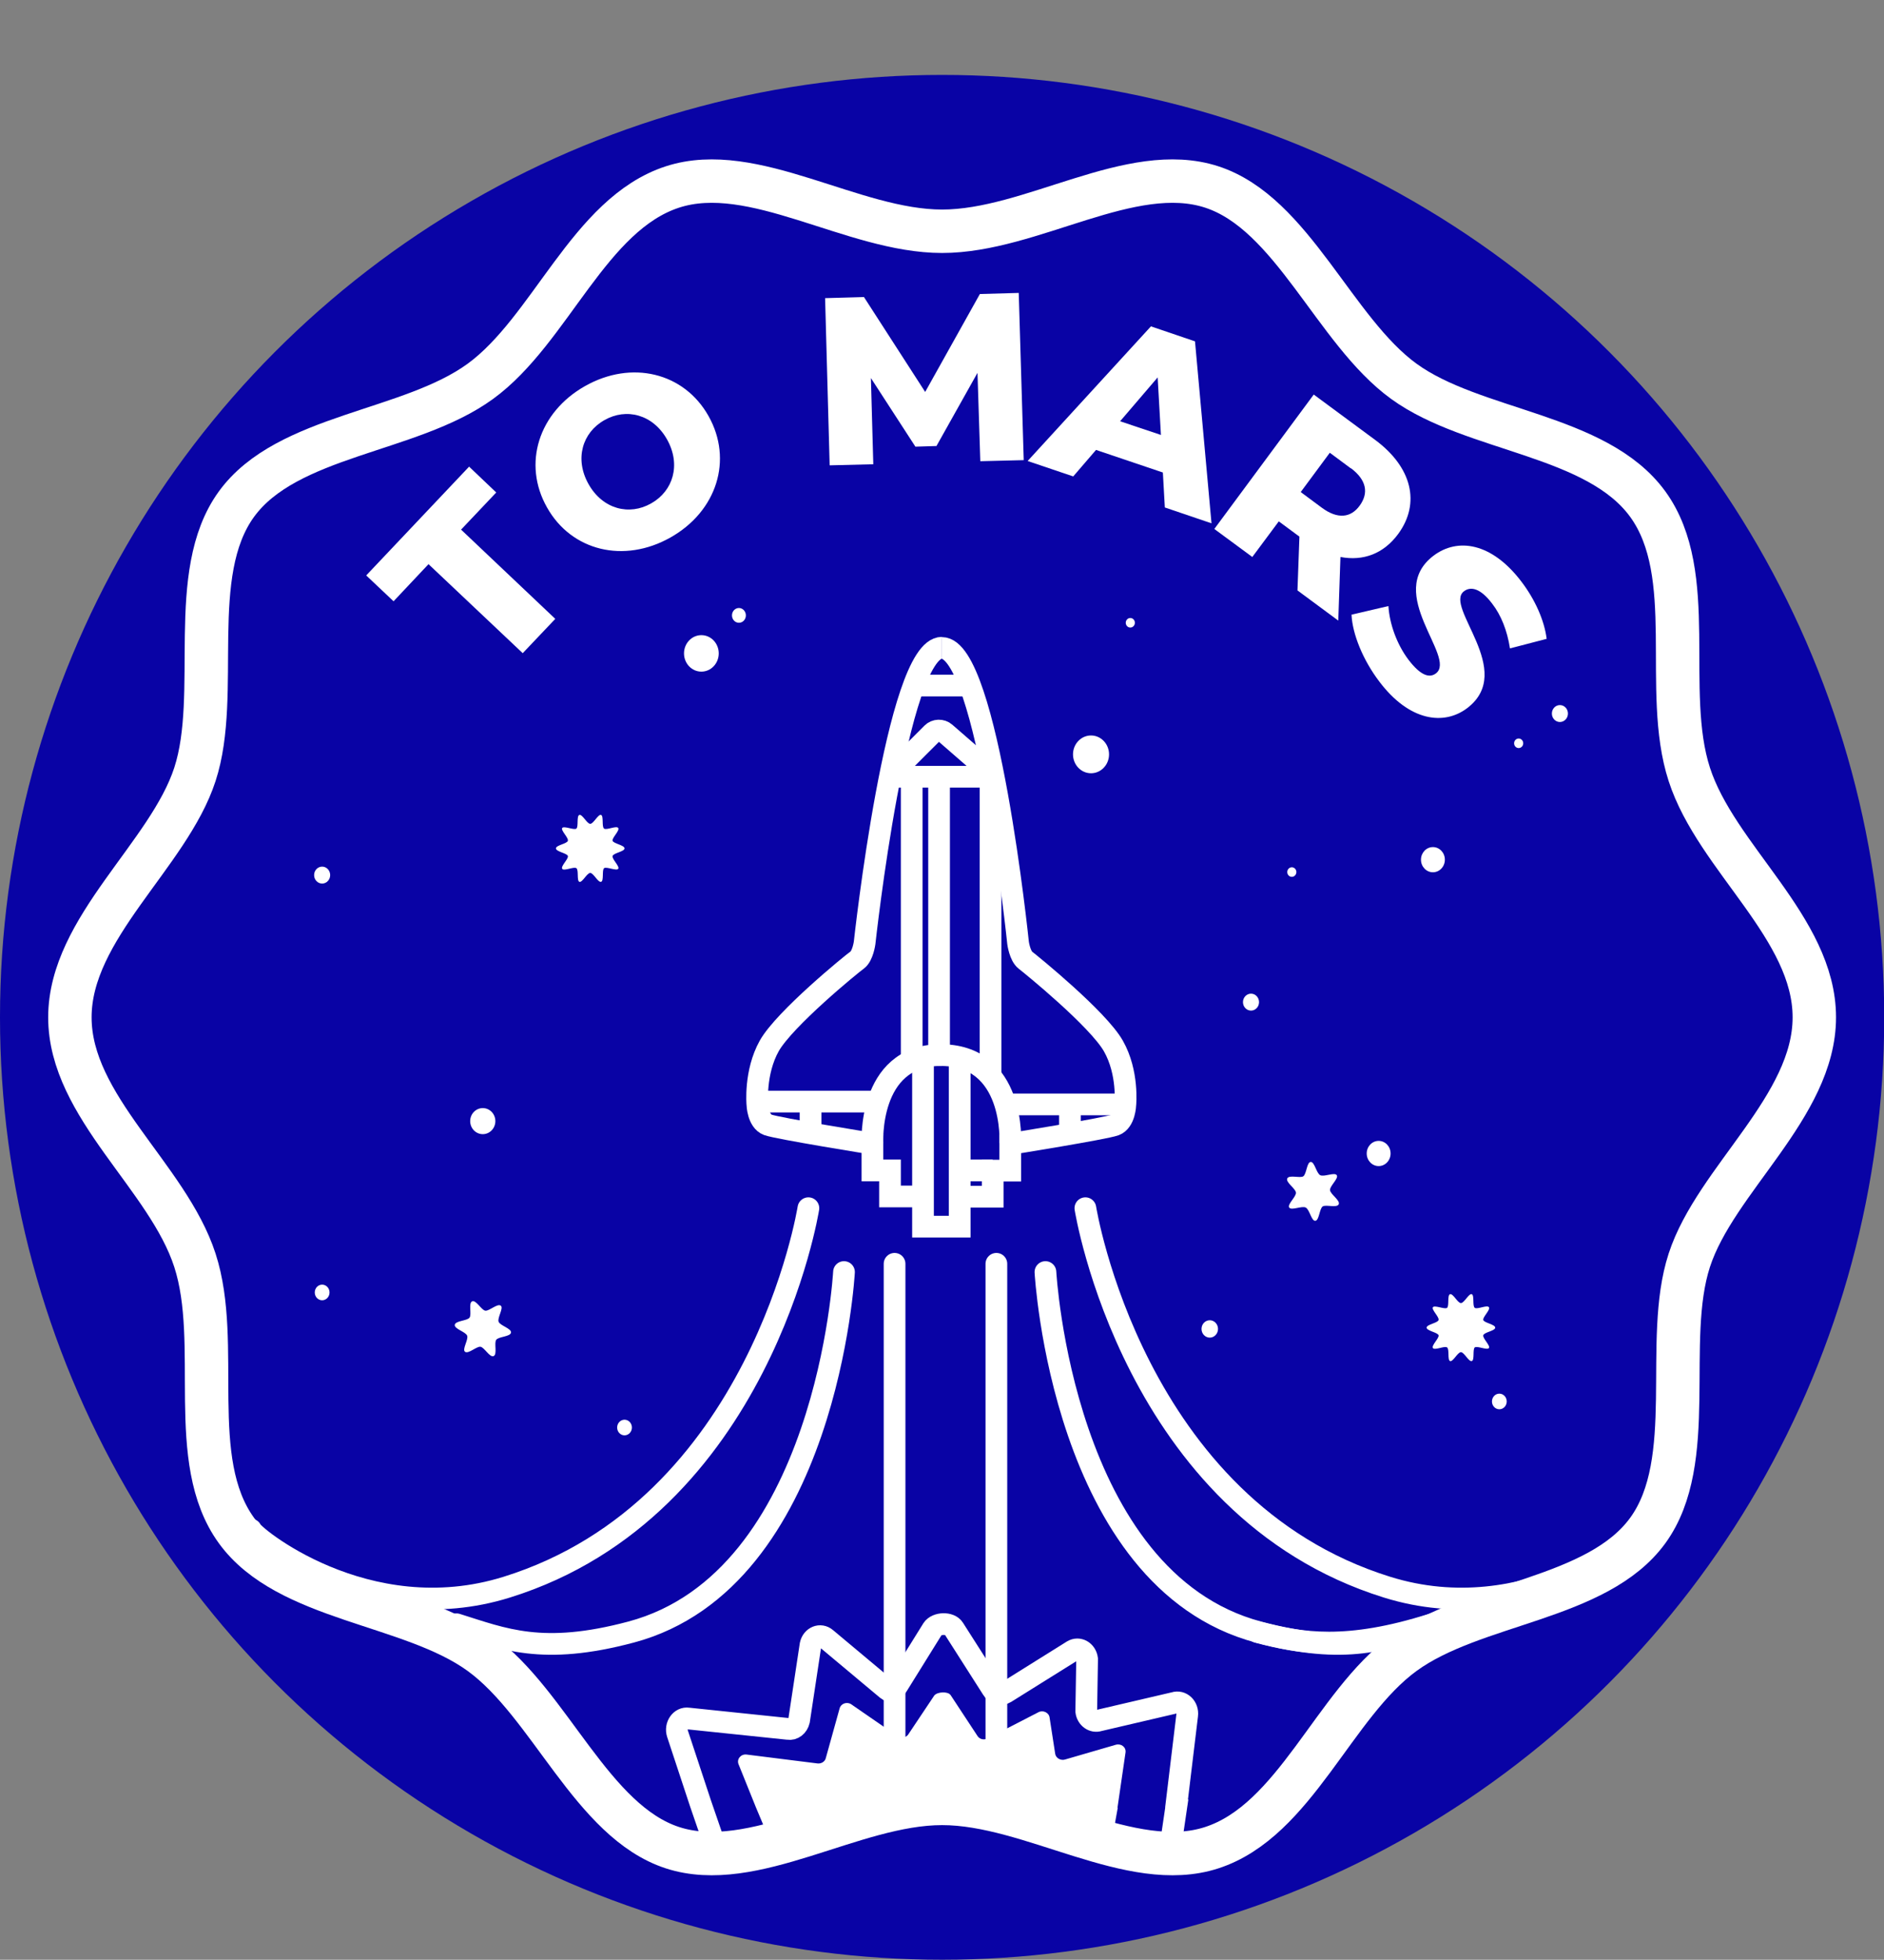 <?xml version="1.0" encoding="UTF-8"?>
<svg id="Layer_2" data-name="Layer 2" xmlns="http://www.w3.org/2000/svg" viewBox="0 0 86.79 90.25">
  <rect x="0" y="0" width="86.79" height="90.25" fill="#808080" stroke="none"/>
  <defs>
    <style>
      .cls-1, .cls-2, .cls-3 {
        fill: none;
        stroke: #fff;
        stroke-miterlimit: 10;
      }

      .cls-2 {
        stroke-linecap: round;
      }

      .cls-3 {
        stroke-width: 2px;
      }

      .cls-4 {
        fill: #fff;
      }

      .cls-4, .cls-5 {
        stroke-width: 0px;
      }

      .cls-5 {
        fill: #0903a5;
      }
    </style>
  </defs>
  <g id="mars">
    <circle class="cls-5" cx="43.4" cy="46.85" r="43.4"/>
    <path class="cls-3" d="m83.58,46.85c0,4.12-4.55,7.47-5.76,11.19s.42,9.23-1.91,12.44-8,3.3-11.24,5.66-5,7.7-8.85,8.95c-3.72,1.21-8.3-2.04-12.42-2.04s-8.7,3.25-12.42,2.04-5.64-6.62-8.85-8.95-8.89-2.42-11.24-5.66-.66-8.58-1.91-12.44-5.76-7.07-5.76-11.19,4.55-7.47,5.76-11.19-.42-9.23,1.91-12.44,8-3.3,11.24-5.66,5-7.7,8.85-8.95c3.72-1.21,8.3,2.04,12.42,2.04s8.7-3.25,12.42-2.04,5.64,6.62,8.85,8.95,8.89,2.42,11.24,5.66.66,8.58,1.91,12.44,5.76,7.07,5.76,11.19Z"/>
    <g id="spaceship">
      <path class="cls-1" d="m43.39,29.84c2.11,0,3.51,13.59,3.51,13.59,0,0,.08.59.34.79s3.34,2.7,4.05,3.95c.7,1.23.55,2.7.55,2.7,0,0-.02.77-.48.94s-4.82.87-4.82.87v1.23h-.81v1.2h-1.52"/>
      <path class="cls-1" d="m42.52,55.1h-1.52v-1.2h-.81v-1.23s-4.36-.7-4.82-.87-.48-.94-.48-.94c0,0-.14-1.47.55-2.7.71-1.25,3.78-3.76,4.05-3.95.26-.19.34-.79.34-.79,0,0,1.48-13.59,3.56-13.59"/>
      <path class="cls-2" d="m44.99,35.01l-1.45-1.26c-.17-.15-.44-.14-.6.02l-1.26,1.26"/>
      <path class="cls-1" d="m40.19,52.67s-.23-4.03,3.07-4.08v-12.68"/>
      <path class="cls-1" d="m46.54,52.67s.26-4.14-3.28-4.08"/>
      <line class="cls-1" x1="45.73" y1="53.9" x2="44.21" y2="53.9"/>
      <polyline class="cls-1" points="42.52 48.73 42.52 55.1 42.52 56.49 44.21 56.49 44.21 55.1 44.21 48.9"/>
      <line class="cls-1" x1="51.84" y1="50.86" x2="46.24" y2="50.86"/>
      <line class="cls-1" x1="49.29" y1="50.86" x2="49.29" y2="52.34"/>
      <line class="cls-1" x1="34.87" y1="50.73" x2="40.18" y2="50.73"/>
      <line class="cls-1" x1="37.34" y1="50.73" x2="37.34" y2="51.91"/>
      <line class="cls-1" x1="45.63" y1="49.55" x2="45.63" y2="35.69"/>
      <line class="cls-1" x1="40.99" y1="35.77" x2="45.86" y2="35.77"/>
      <line class="cls-1" x1="42" y1="48.9" x2="42" y2="35.77"/>
      <line class="cls-1" x1="44.49" y1="31.57" x2="42.28" y2="31.57"/>
    </g>
    <path class="cls-2" d="m57.93,75.16c2,.53,4.12.88,8.04-.36"/>
    <g>
      <path class="cls-2" d="m37.24,55.64s-2.19,13.8-13.89,17.45c-6.5,2.03-11.84-2.46-11.79-2.65"/>
      <path class="cls-2" d="m50,55.64s2.19,13.8,13.89,17.45c6.5,2.03,11.84-2.46,11.79-2.65"/>
      <path class="cls-2" d="m48.16,58.58s.77,14.17,9.81,16.58c4.09,1.09,5.87.32,8.04-.36"/>
      <path class="cls-2" d="m38.88,58.58s-.77,14.17-9.81,16.58c-4.09,1.09-5.87.32-8.04-.36"/>
      <line class="cls-2" x1="41.21" y1="58.2" x2="41.21" y2="83.19"/>
      <line class="cls-2" x1="45.9" y1="58.2" x2="45.9" y2="83.19"/>
    </g>
    <path class="cls-4" d="m51.48,83.24l.37-2.54c.03-.24-.2-.42-.45-.35l-2.34.68c-.2.06-.42-.07-.45-.26l-.26-1.68c-.03-.22-.3-.35-.51-.24l-2.35,1.21c-.16.08-.35.04-.45-.1l-1.25-1.9c-.13-.18-.61-.15-.75.02l-1.21,1.81c-.11.14-.33.17-.48.07l-2.13-1.47c-.2-.14-.48-.04-.54.18l-.64,2.3c-.04.16-.21.26-.38.24l-3.27-.41c-.26-.03-.46.21-.37.44l.81,2.01.58,1.38c.06.15.24.24.41.2l6.98-1.69c.05-.01.1-.01.16,0l7.92,1.49c.19.04.38-.08.41-.26l.2-1.11Z"/>
    <path class="cls-1" d="m54.2,83.05l.49-4.06c.05-.38-.27-.68-.59-.57l-3.47.81c-.27.09-.55-.11-.59-.42l.04-2.41c-.05-.36-.39-.55-.67-.38l-3.09,1.93c-.21.13-.47.06-.6-.16l-1.78-2.79c-.18-.29-.79-.27-.98.02l-1.61,2.59c-.15.23-.29.36-.49.19l-2.81-2.35c-.26-.22-.63-.07-.71.29l-.53,3.5c-.06.25-.27.42-.5.38l-4.61-.48c-.34-.05-.61.33-.49.7l1.06,3.21.76,2.21c.08.24.32.38.54.31l9.2-2.71c.07-.02.14-.02.2,0l10.44,2.39c.25.06.5-.13.54-.42l.26-1.77Z"/>
    <g>
      <path class="cls-4" d="m59.3,54.27c.08-.18.6,0,.74-.1.15-.11.16-.65.34-.66s.26.52.44.61.66-.15.76,0-.33.5-.31.69.48.47.4.65-.6,0-.74.1c-.15.11-.16.65-.34.66s-.26-.52-.44-.61-.66.15-.76,0,.33-.5.31-.69-.48-.47-.4-.65Z"/>
      <path class="cls-4" d="m21.75,59.93c.18-.08.43.41.61.43s.56-.35.71-.23c.14.11-.17.56-.1.74s.6.31.57.5-.57.18-.68.33.06.67-.12.75-.43-.41-.61-.43-.56.35-.71.23c-.14-.11.17-.56.1-.74s-.6-.31-.57-.5.57-.18.68-.33-.06-.67.12-.75Z"/>
      <ellipse class="cls-4" cx="57.63" cy="46.15" rx=".37" ry=".39"/>
      <ellipse class="cls-4" cx="71.86" cy="32.86" rx=".37" ry=".39"/>
      <ellipse class="cls-4" cx="14.84" cy="40.3" rx=".37" ry=".39"/>
      <ellipse class="cls-4" cx="69.96" cy="34.23" rx=".21" ry=".22"/>
      <ellipse class="cls-4" cx="52.07" cy="28.68" rx=".21" ry=".22"/>
      <ellipse class="cls-4" cx="59.51" cy="40.16" rx=".21" ry=".22"/>
      <ellipse class="cls-4" cx="32.31" cy="30.09" rx=".8" ry=".84"/>
      <ellipse class="cls-4" cx="50.26" cy="34.74" rx=".83" ry=".87"/>
      <ellipse class="cls-4" cx="66.01" cy="39.59" rx=".55" ry=".58"/>
      <ellipse class="cls-4" cx="34.04" cy="28.34" rx=".32" ry=".34"/>
      <ellipse class="cls-4" cx="28.77" cy="65.74" rx=".34" ry=".36"/>
      <ellipse class="cls-4" cx="14.84" cy="59.52" rx=".34" ry=".36"/>
      <ellipse class="cls-4" cx="69.07" cy="64.54" rx=".34" ry=".36"/>
      <ellipse class="cls-4" cx="22.24" cy="51.63" rx=".58" ry=".6"/>
      <ellipse class="cls-4" cx="55.73" cy="61.2" rx=".38" ry=".4"/>
      <ellipse class="cls-4" cx="63.51" cy="53.12" rx=".55" ry=".58"/>
      <path class="cls-4" d="m28.77,39.07c0,.15-.51.21-.55.35s.34.48.26.59-.54-.11-.65-.03,0,.59-.14.63-.35-.41-.5-.41-.37.46-.5.41-.02-.55-.14-.63-.57.15-.65.03.3-.46.26-.59-.55-.2-.55-.35.51-.21.55-.35-.34-.48-.26-.59.54.11.65.03,0-.59.14-.63.35.41.5.41.37-.46.5-.41.02.55.14.63.57-.15.65-.03-.3.46-.26.59.55.2.55.35Z"/>
      <path class="cls-4" d="m68.88,61.14c0,.15-.51.21-.55.35s.34.48.26.59-.54-.11-.65-.03,0,.59-.14.63-.35-.41-.5-.41-.37.46-.5.41-.02-.55-.14-.63-.57.15-.65.03.3-.46.26-.59-.55-.2-.55-.35.51-.21.55-.35-.34-.48-.26-.59.54.11.65.03,0-.59.14-.63.35.41.5.41.37-.46.5-.41.02.55.14.63.57-.15.65-.03-.3.46-.26.59.55.2.55.35Z"/>
    </g>
    <g>
      <path class="cls-4" d="m19.75,25.97l-1.62,1.72-1.26-1.19,4.74-5.01,1.25,1.19-1.62,1.71,4.34,4.11-1.5,1.58-4.34-4.1Z"/>
      <path class="cls-4" d="m25.2,23.37c-1.14-2.01-.39-4.38,1.75-5.59s4.56-.63,5.69,1.38.39,4.38-1.75,5.59c-2.14,1.21-4.56.63-5.69-1.38Zm5.53-3.13c-.65-1.16-1.88-1.47-2.89-.89-1.01.57-1.38,1.78-.73,2.94.65,1.16,1.88,1.47,2.89.89,1.01-.57,1.38-1.78.73-2.94Z"/>
      <path class="cls-4" d="m45.16,21.25l-.13-4.08-1.89,3.37-.97.03-2.05-3.16.11,3.97-2.01.05-.21-7.7,1.79-.05,2.82,4.37,2.52-4.51,1.79-.05.23,7.7-2,.05Z"/>
      <path class="cls-4" d="m53.57,21.76l-3.08-1.04-1.05,1.22-2.1-.71,5.68-6.2,2.03.69.76,8.38-2.15-.73-.09-1.61Zm-.09-1.73l-.15-2.65-1.73,2.02,1.88.63Z"/>
      <path class="cls-4" d="m59.87,24.72l-.96-.71-1.22,1.64-1.75-1.29,4.58-6.19,2.83,2.09c1.69,1.25,2.1,2.91,1.06,4.33-.67.91-1.61,1.26-2.66,1.06l-.1,2.93-1.88-1.39.09-2.48Zm2.36-3.15l-.97-.72-1.34,1.81.97.72c.73.54,1.34.47,1.75-.1.42-.58.31-1.18-.41-1.72Z"/>
      <path class="cls-4" d="m62.25,28.31l1.71-.4c.05.82.39,1.77.93,2.48.55.72.96.85,1.26.62.97-.74-2.39-3.69-.11-5.42,1.1-.83,2.67-.62,4.05,1.2.61.8,1.05,1.76,1.16,2.63l-1.69.44c-.13-.83-.41-1.53-.82-2.06-.55-.73-1-.8-1.3-.57-.94.71,2.41,3.66.15,5.38-1.07.81-2.66.61-4.04-1.21-.77-1.01-1.25-2.21-1.29-3.1Z"/>
    </g>
  </g>
</svg>